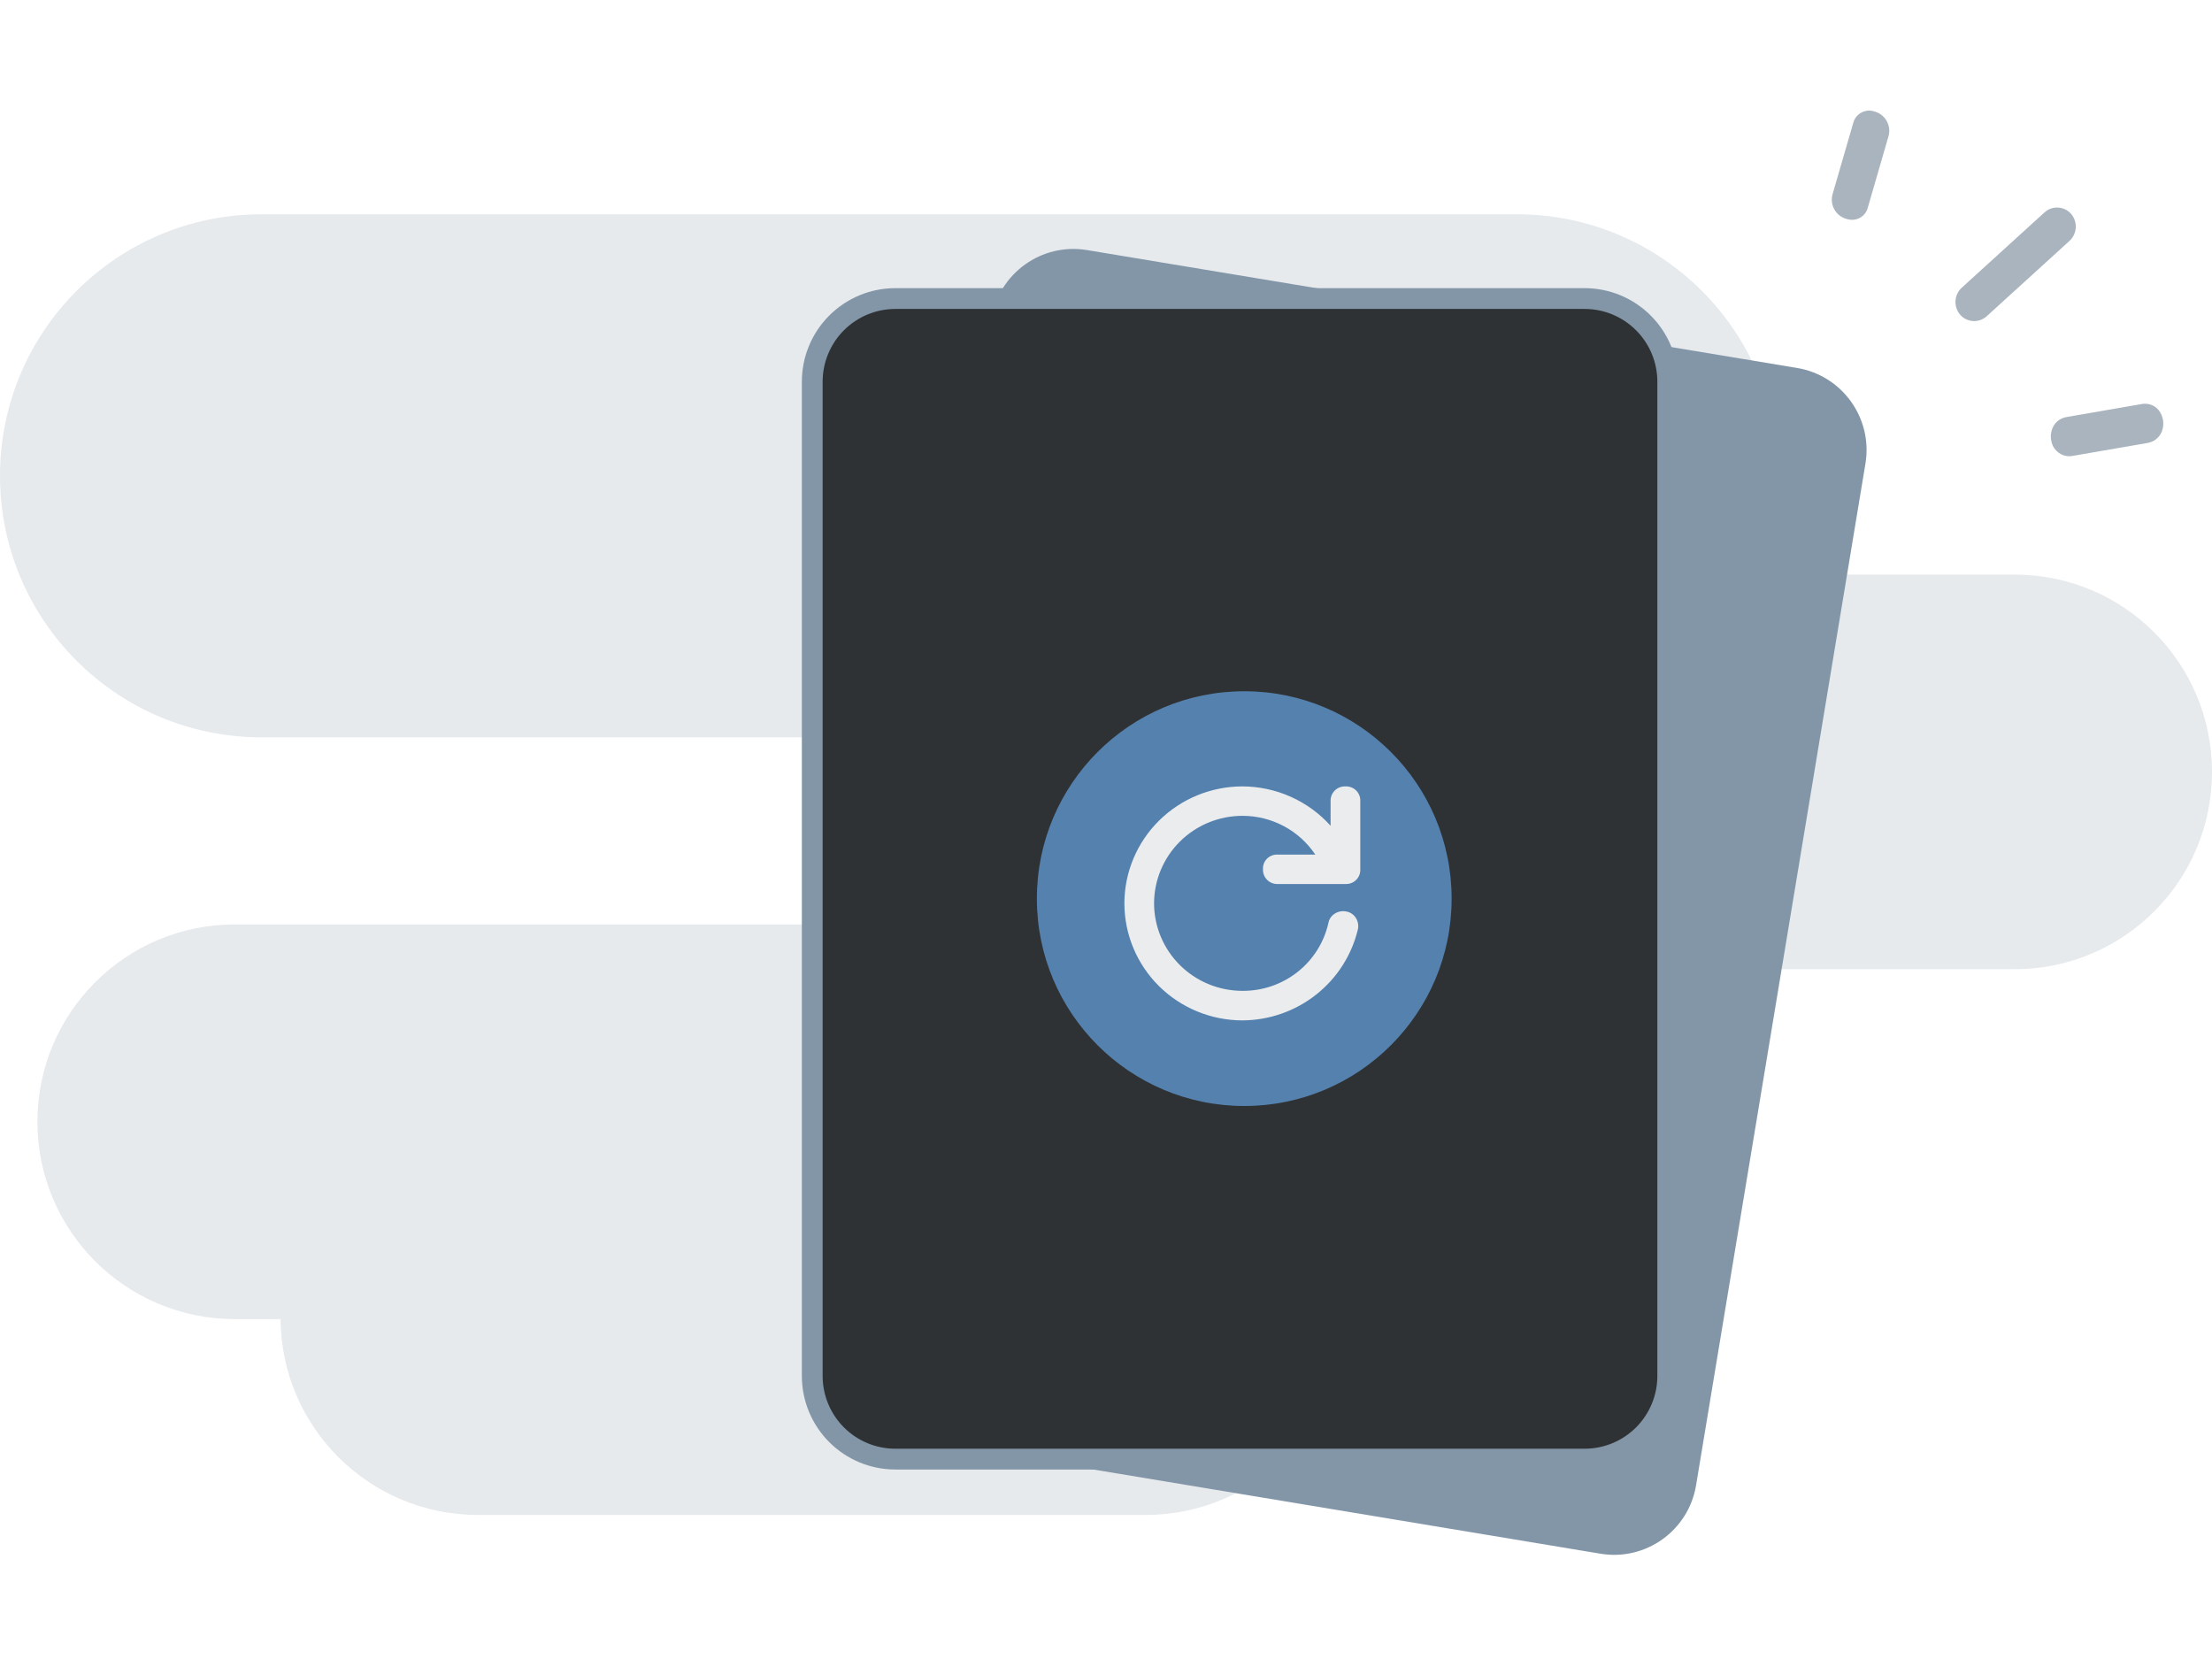 <svg width="320" height="240" viewBox="0 0 320 240" fill="none" xmlns="http://www.w3.org/2000/svg">
<path fill-rule="evenodd" clip-rule="evenodd" d="M257.28 68.827C257.28 47.936 240.344 31 219.453 31H37.827C16.936 31 0 47.936 0 68.827V68.84C0 89.731 16.936 106.667 37.827 106.667H166.73C166.443 108.29 166.293 109.961 166.293 111.666C166.293 127.432 179.074 140.213 194.84 140.213H291.453C307.219 140.213 320 127.432 320 111.666C320 95.901 307.219 83.12 291.453 83.12H254.492C256.289 78.714 257.28 73.892 257.28 68.84V68.827ZM5.413 162.28C5.413 146.514 18.194 133.733 33.96 133.733H130.573C146.268 133.733 159.005 146.399 159.119 162.067H165.747C181.512 162.067 194.293 174.848 194.293 190.613C194.293 206.379 181.512 219.16 165.747 219.16H69.133C53.438 219.16 40.702 206.494 40.587 190.827H33.96C18.194 190.827 5.413 178.046 5.413 162.28Z" fill="#8396A8" fill-opacity="0.2"/>
<path d="M143.428 46.078L118.926 193.874C117.839 200.43 122.268 206.626 128.819 207.714L231.534 224.768C238.085 225.856 244.276 221.423 245.363 214.867L269.865 67.071C270.952 60.515 266.522 54.319 259.972 53.231L157.256 36.177C150.706 35.089 144.514 39.522 143.428 46.078Z" fill="#8396A8"/>
<path d="M229.242 43.189H129.526C122.886 43.189 117.503 48.576 117.503 55.221V199.052C117.503 205.697 122.886 211.084 129.526 211.084H229.242C235.882 211.084 241.265 205.697 241.265 199.052V55.221C241.265 48.576 235.882 43.189 229.242 43.189Z" fill="#2F3235"/>
<path d="M229.242 212.588H129.526C125.939 212.588 122.498 211.162 119.962 208.624C117.425 206.085 116 202.642 116 199.052V55.221C116 51.631 117.425 48.188 119.962 45.65C122.498 43.111 125.939 41.685 129.526 41.685H229.242C232.829 41.685 236.27 43.111 238.806 45.65C241.343 48.188 242.768 51.631 242.768 55.221V199.052C242.768 202.642 241.343 206.085 238.806 208.624C236.27 211.162 232.829 212.588 229.242 212.588ZM129.526 44.693C126.736 44.693 124.06 45.802 122.087 47.777C120.114 49.751 119.006 52.429 119.006 55.221V199.052C119.006 201.844 120.114 204.522 122.087 206.497C124.06 208.471 126.736 209.58 129.526 209.58H229.242C232.032 209.58 234.708 208.471 236.681 206.497C238.654 204.522 239.762 201.844 239.762 199.052V55.221C239.762 52.429 238.654 49.751 236.681 47.777C234.708 45.802 232.032 44.693 229.242 44.693H129.526Z" fill="#8396A8"/>
<path d="M180 160C196.569 160 210 146.569 210 130C210 113.431 196.569 100 180 100C163.431 100 150 113.431 150 130C150 146.569 163.431 160 180 160Z" fill="#5581AE"/>
<path d="M182.711 125.749C182.698 126.033 182.744 126.317 182.848 126.582C182.952 126.847 183.11 127.088 183.313 127.289C183.516 127.49 183.758 127.647 184.026 127.75C184.293 127.852 184.579 127.899 184.866 127.886H194.646C194.932 127.899 195.217 127.853 195.484 127.75C195.751 127.647 195.992 127.49 196.194 127.288C196.396 127.087 196.552 126.846 196.654 126.581C196.756 126.316 196.801 126.033 196.786 125.749V115.9C196.801 115.617 196.756 115.334 196.654 115.069C196.552 114.804 196.396 114.563 196.194 114.361C195.992 114.16 195.751 114.003 195.484 113.9C195.217 113.797 194.932 113.751 194.646 113.764C194.36 113.751 194.074 113.797 193.806 113.9C193.539 114.003 193.296 114.16 193.094 114.361C192.891 114.562 192.733 114.802 192.629 115.067C192.525 115.333 192.478 115.616 192.491 115.9V119.461C190.888 117.675 188.923 116.245 186.724 115.263C184.525 114.281 182.142 113.77 179.731 113.764C175.205 113.768 170.865 115.552 167.664 118.725C164.464 121.899 162.664 126.201 162.66 130.689C162.664 135.177 164.464 139.48 167.664 142.653C170.865 145.826 175.205 147.611 179.731 147.615C183.61 147.596 187.37 146.283 190.403 143.885C193.436 141.488 195.567 138.147 196.45 134.402C196.507 134.112 196.506 133.814 196.445 133.525C196.385 133.237 196.267 132.963 196.098 132.72C195.943 132.491 195.742 132.297 195.508 132.148C195.274 132 195.012 131.9 194.738 131.856C194.446 131.799 194.146 131.8 193.854 131.86C193.563 131.92 193.287 132.037 193.042 132.204C192.813 132.357 192.618 132.553 192.468 132.782C192.318 133.012 192.217 133.269 192.17 133.538C191.541 136.336 189.963 138.837 187.699 140.621C185.435 142.405 182.622 143.365 179.731 143.342C176.346 143.338 173.101 142.004 170.706 139.632C168.312 137.261 166.962 134.045 166.954 130.689C166.958 127.331 168.306 124.111 170.701 121.736C173.096 119.361 176.343 118.026 179.731 118.022C181.819 118.018 183.875 118.529 185.715 119.507C187.556 120.486 189.123 121.902 190.275 123.628H184.697C184.424 123.632 184.155 123.69 183.906 123.8C183.656 123.91 183.432 124.069 183.246 124.267C183.06 124.465 182.917 124.699 182.825 124.954C182.733 125.209 182.694 125.479 182.711 125.749Z" fill="#EAECEE"/>
<path d="M312.275 59.325C311.979 58.971 311.593 58.704 311.158 58.55C310.723 58.397 310.255 58.364 309.803 58.455L298.987 60.325C297.198 60.634 296.491 62.278 296.734 63.68C296.812 64.257 297.075 64.794 297.484 65.209C297.894 65.624 298.427 65.894 299.003 65.98C299.283 66.014 299.566 66.004 299.843 65.953L310.658 64.082C311.134 64.01 311.582 63.81 311.954 63.504C312.326 63.199 312.608 62.798 312.771 62.344C312.952 61.841 313.002 61.299 312.915 60.77C312.828 60.242 312.608 59.745 312.275 59.325Z" fill="#A9B4BE"/>
<path d="M271.166 16.127C270.853 16.02 270.522 15.98 270.193 16.009C269.864 16.038 269.545 16.135 269.256 16.294C268.967 16.453 268.714 16.671 268.513 16.933C268.313 17.196 268.17 17.497 268.092 17.818L265.112 28.085C265.006 28.455 264.975 28.842 265.02 29.224C265.065 29.605 265.186 29.974 265.376 30.309C265.565 30.643 265.819 30.936 266.124 31.172C266.428 31.407 266.776 31.579 267.147 31.678C267.299 31.724 267.454 31.756 267.612 31.776C268.192 31.858 268.782 31.719 269.265 31.387C269.748 31.055 270.089 30.554 270.221 29.983L273.197 19.72C273.304 19.351 273.335 18.964 273.291 18.582C273.246 18.2 273.125 17.831 272.936 17.497C272.747 17.162 272.493 16.869 272.189 16.633C271.885 16.398 271.537 16.226 271.166 16.127Z" fill="#A9B4BE"/>
<path d="M297.74 30.03C297.38 30.007 297.02 30.057 296.68 30.178C296.34 30.299 296.028 30.488 295.764 30.733L283.797 41.622C283.263 42.113 282.939 42.792 282.894 43.516C282.849 44.24 283.086 44.954 283.554 45.508C283.991 46.02 284.605 46.349 285.273 46.429C285.658 46.475 286.049 46.438 286.418 46.319C286.788 46.201 287.127 46.004 287.413 45.742L299.381 34.854C299.918 34.36 300.243 33.677 300.288 32.949C300.332 32.221 300.092 31.503 299.619 30.948C299.384 30.677 299.096 30.455 298.773 30.297C298.451 30.14 298.099 30.049 297.74 30.03Z" fill="#A9B4BE"/>
</svg>
